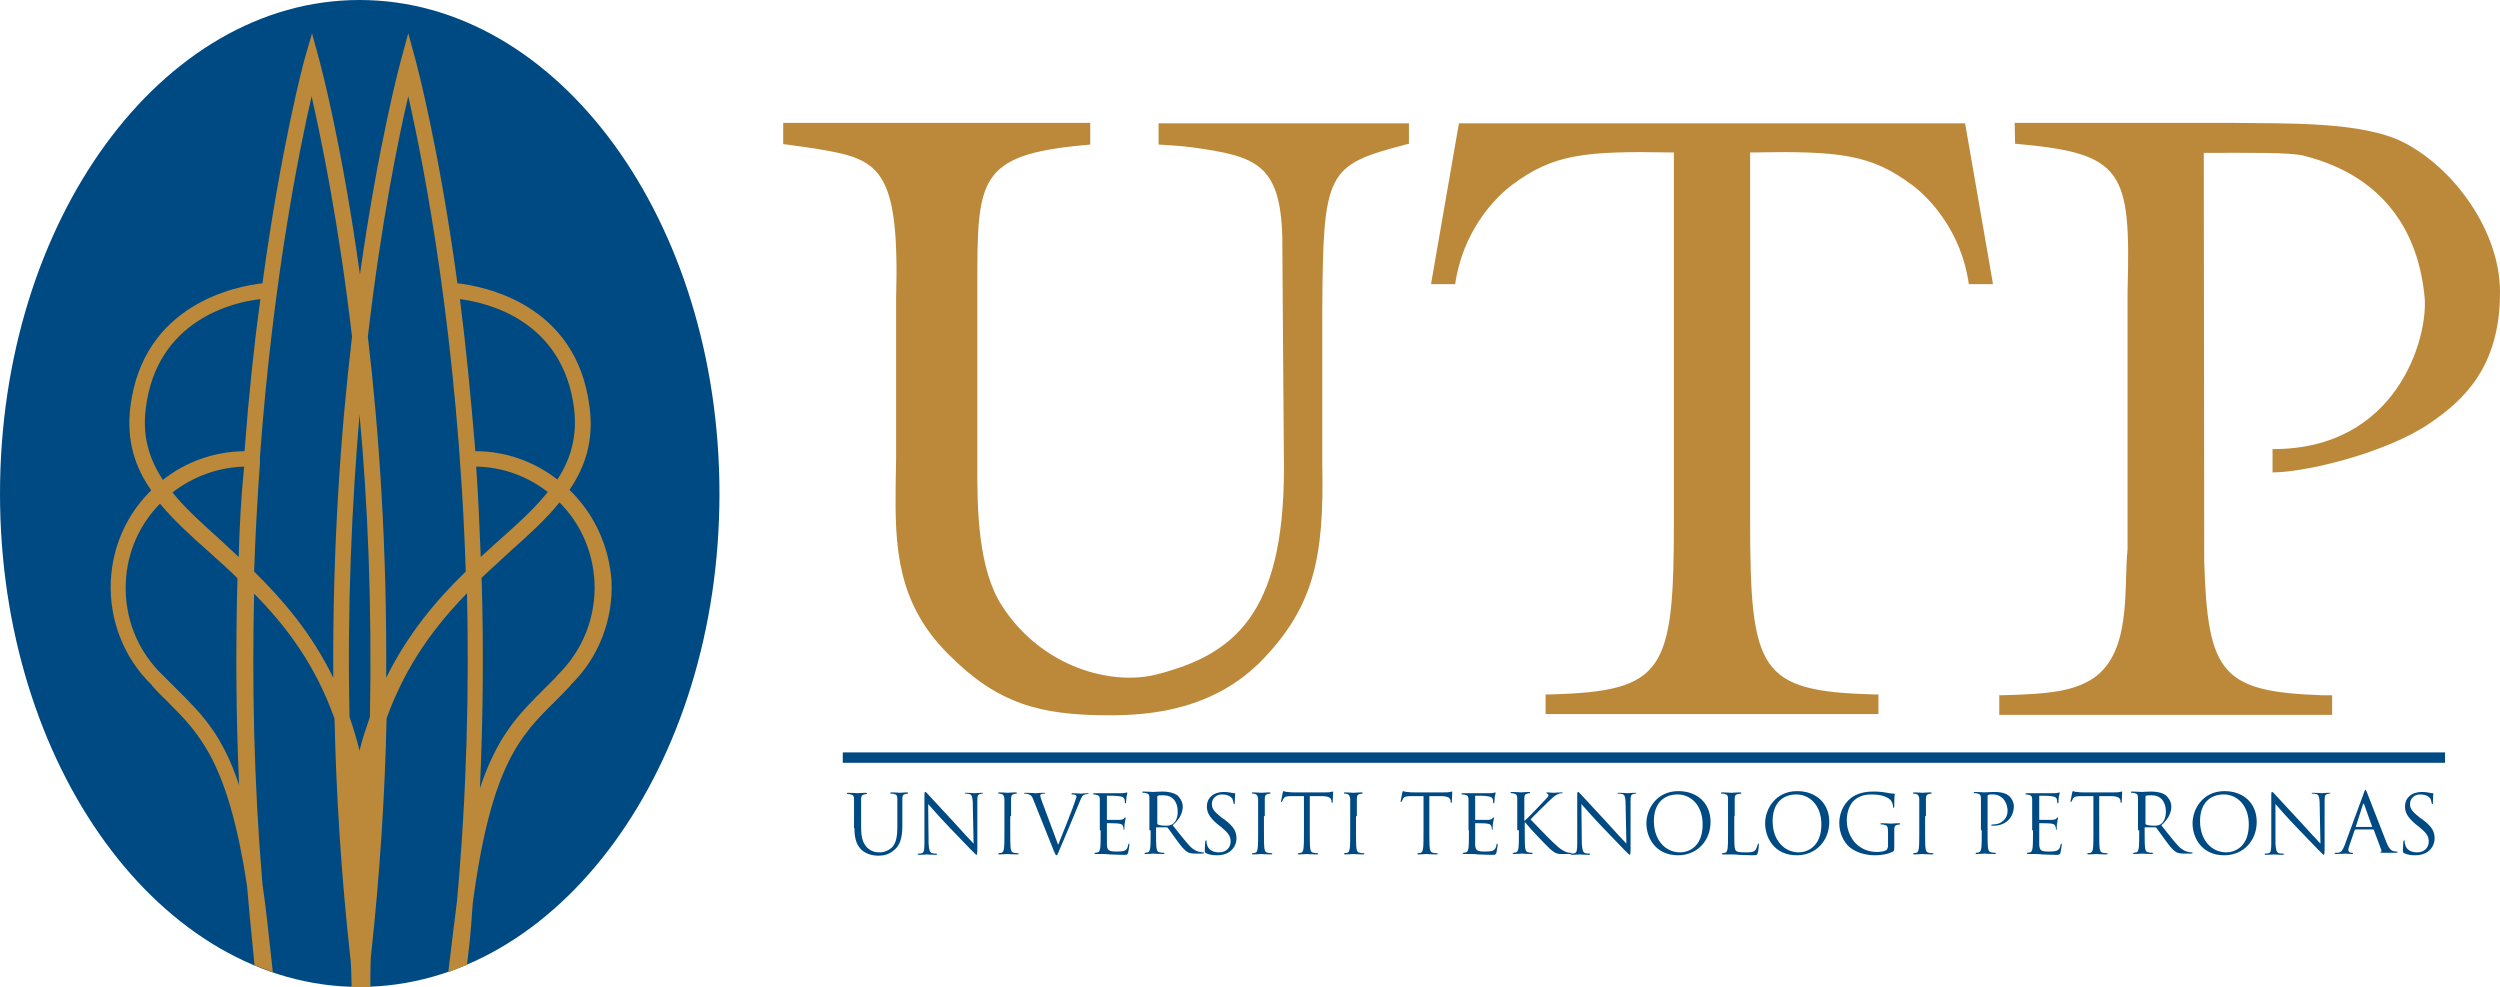 <svg xmlns="http://www.w3.org/2000/svg" xmlns:xlink="http://www.w3.org/1999/xlink" version="1.1" id="layer" x="0px" y="0px" style="enable-background:new 0 0 652 652;" xml:space="preserve" viewBox="26.4 207.6 600.1 237">
<style type="text/css">
	.st0{fill:#004A84;}
	.st1{fill-rule:evenodd;clip-rule:evenodd;fill:#BC893A;}
	.st2{fill:#BC893A;}
</style>
<path class="st0" d="M112.7,444.5c-47.6,0-86.3-53-86.3-118.4c0-65.4,38.7-118.5,86.3-118.5c47.7,0,86.4,53,86.4,118.5  C199.1,391.5,160.5,444.5,112.7,444.5"/>
<path class="st1" d="M163.1,325.2c3.8-5.6,5.9-11.9,4.8-20c-3.1-24.8-25.6-28.9-31.7-29.6c-4.5-33.1-9.9-53-10-53.4l-1.8-6.6  l-1.8,6.6c-0.1,0.4-5.3,19.5-9.8,51.3c-4.4-31.8-9.6-50.9-9.7-51.3l-1.8-6.6l-1.9,6.6c-0.1,0.4-5.5,20.4-10,53.4  c-6.2,0.7-28.6,4.9-31.7,29.6c-1,8.2,1.1,14.5,5,20.1c-5.7,5.6-9.3,13.2-9.7,21.8c-0.4,9.3,3.1,18.4,9.8,24.9c0,0.1,0.2,0.3,0.2,0.3  c1.2,1.4,2.5,2.6,3.7,3.8c7.7,7.7,14.5,14.6,19,44.1c0.4,4.5,0.8,9.2,1.8,19.1l4.4,1.7c-1.2-11.2-1.8-16.5-2.5-21.2  c-2.1-24.8-2.5-48.3-2-69.7c7.5,7.6,14.6,16.8,19.3,30c0.4,18.2,1.6,37.4,3.8,57.5c0.1,0.6,0.2,1.2,0.3,7l4.5,0  c0-5.8,0.1-6.4,0.1-7.1c2.2-20,3.4-39.3,3.8-57.5c4.8-13.2,11.9-22.4,19.3-30c0.5,22.7,0,47.5-2.4,73.9c-0.5,3.7-0.9,7.6-2.1,17.1  l4.5-1.8c1.1-8.7,1.1-11.7,1.4-14.9c4.4-33.1,11.5-40.2,19.6-48.2c1.2-1.2,2.4-2.4,3.7-3.8l0.2-0.2l0-0.1  c6.7-6.5,10.2-15.6,9.8-24.9C172.6,338.7,169.1,331,163.1,325.2 M69.2,373.4c-1.1-1.1-2.3-2.3-3.4-3.4l0,0c0-0.1-0.3-0.3-0.3-0.3  c-6.1-5.8-9.3-13.9-8.9-22.3c0.3-7.4,3.4-14,8.2-18.9c3.3,4,7.5,7.8,11.9,11.7c2.2,2,4.5,4,6.7,6.2c-0.4,15.6-0.4,32.2,0.4,49.7  C79.8,383.9,74.7,378.9,69.2,373.4 M83.7,341.3c-1.5-1.4-2.9-2.7-4.3-4c-4.4-4-8.5-7.6-11.6-11.5c4.8-3.7,10.7-6,17.2-6.2  C84.3,326.6,83.9,333.8,83.7,341.3 M85.1,315.9c-7.4,0.1-14.2,2.6-19.6,6.9c-3.2-4.9-5-10.3-4.1-17.2c2.6-21.2,21-25.5,27.5-26.2  C87.4,290.3,86.1,302.6,85.1,315.9 M88.8,317.2c3.1-42.1,9.3-73,12.4-86.5c2.3,10.2,6.5,30.3,9.7,57.7c-2.7,22.9-4.7,50.7-4.5,81.9  c-5.3-10.9-12.3-18.9-19-25.5c0.3-9,0.8-17.8,1.4-26.1L88.8,317.2z M115.2,379.7c-0.9,2.6-1.8,5.2-2.5,8.1c-0.7-2.9-1.5-5.5-2.4-8.1  c-0.6-26.8,0.6-51.3,2.4-72.6C114.7,328.4,115.7,352.9,115.2,379.7 M119.1,370.3c0.2-31.2-1.7-59-4.4-81.9  c3.2-27.4,7.3-47.5,9.7-57.7c3.7,16.3,12,58.2,13.8,114.1C131.4,351.4,124.5,359.4,119.1,370.3 M136.8,279.4  c6.4,0.8,24.7,5,27.4,26.2c0.8,6.8-0.8,12.2-4,17.1c-5.7-4.4-12.5-6.8-19.7-6.8C139.4,302.6,138.2,290.3,136.8,279.4 M157.9,325.7  c-3.1,3.9-7.2,7.6-11.7,11.6c-1.4,1.2-2.8,2.6-4.4,4c-0.3-7.5-0.6-14.7-1.1-21.7C147,319.7,153,321.9,157.9,325.7 M160.3,369.6  l-0.3,0.3l0,0.1c-1.2,1.2-2.3,2.3-3.4,3.4c-5.6,5.6-10.8,10.8-15,23.4c0.8-17.7,0.9-34.6,0.4-50.5c2.3-2.2,4.6-4.2,6.7-6.2  c4.5-4,8.7-7.8,12-11.9c5.1,5.1,8,11.8,8.4,19C169.5,355.7,166.3,363.7,160.3,369.6"/>
<path class="st0" d="M228.7,388.2h384.6v2.5H228.7V388.2z M231.5,406.4c0,2.9,0.7,4.2,1.7,5.2c1.4,1.3,3.4,1.4,4,1.4  c1.2,0,2.6-0.2,4-1.5c1.6-1.4,1.8-3.7,1.8-5.9v-2.1c0-3.1,0-3.6,0-4.2c0-0.7,0.2-1,0.7-1.1c0.2,0,0.4-0.1,0.5-0.1  c0.1,0,0.2,0,0.2-0.1c0-0.1-0.1-0.2-0.3-0.2c-0.6,0-1.5,0.1-1.6,0.1c-0.1,0-1.2-0.1-2.1-0.1c-0.2,0-0.3,0-0.3,0.2  c0,0.1,0.1,0.1,0.2,0.1c0.2,0,0.5,0,0.7,0.1c0.6,0.1,0.8,0.4,0.8,1.1c0,0.6,0,1.2,0,4.2v2.5c0,2-0.2,3.7-1.1,4.8  c-0.7,0.8-1.9,1.4-3.1,1.4c-1.1,0-2-0.2-3-1.1c-0.8-0.8-1.5-2-1.5-4.8v-2.7c0-3.1,0-3.6,0-4.2c0-0.7,0.2-1,0.7-1.1  c0.2,0,0.4-0.1,0.5-0.1c0.1,0,0.2,0,0.2-0.1c0-0.1-0.1-0.2-0.3-0.2c-0.6,0-1.8,0.1-1.9,0.1c-0.2,0-1.4-0.1-2.3-0.1  c-0.2,0-0.3,0-0.3,0.2c0,0.1,0.1,0.1,0.2,0.1c0.2,0,0.5,0,0.7,0.1c0.6,0.1,0.8,0.4,0.8,1.1c0,0.6,0,1.2,0,4.2V406.4z M249.2,400.6  c0.6,0.7,2.8,3.2,5.1,5.6c2.1,2.2,4.9,5.1,5.1,5.3c1,1,1.3,1.3,1.4,1.3c0.1,0,0.2-0.1,0.2-1.4l0-11.5c0-1.2,0.1-1.6,0.7-1.7  c0.2-0.1,0.4-0.1,0.5-0.1c0.1,0,0.2-0.1,0.2-0.1c0-0.1-0.1-0.1-0.3-0.1c-0.8,0-1.5,0.1-1.7,0.1c-0.2,0-1.2-0.1-2-0.1  c-0.2,0-0.4,0-0.4,0.1c0,0.1,0,0.1,0.1,0.1c0.2,0,0.6,0,1,0.1c0.6,0.2,0.7,0.6,0.8,1.9l0.2,10c-0.6-0.6-2.8-3-4.7-5.1  c-3-3.2-5.9-6.4-6.2-6.7c-0.2-0.2-0.5-0.6-0.7-0.6c-0.2,0-0.2,0.2-0.2,1l0,11.2c0,1.8-0.1,2.3-0.6,2.5c-0.3,0.1-0.6,0.1-0.8,0.1  c-0.1,0-0.2,0-0.2,0.1c0,0.1,0.1,0.2,0.3,0.2c0.9,0,1.7-0.1,1.9-0.1c0.2,0,1,0.1,2.1,0.1c0.2,0,0.3,0,0.3-0.2c0-0.1-0.1-0.1-0.2-0.1  c-0.2,0-0.6,0-1-0.1c-0.5-0.2-0.7-0.7-0.8-2.3L249.2,400.6z M269.1,403.5c0-3.1,0-3.6,0-4.2c0-0.7,0.2-1,0.7-1.1  c0.2,0,0.3-0.1,0.5-0.1c0.1,0,0.2,0,0.2-0.1c0-0.1-0.1-0.2-0.3-0.2c-0.6,0-1.8,0.1-1.9,0.1c-0.1,0-1.3-0.1-2-0.1  c-0.2,0-0.3,0-0.3,0.2c0,0.1,0.1,0.1,0.2,0.1c0.1,0,0.4,0,0.6,0.1c0.4,0.1,0.6,0.4,0.7,1.1c0,0.6,0,1.2,0,4.2v3.5  c0,1.9,0,3.4-0.1,4.2c-0.1,0.6-0.2,1-0.6,1.1c-0.2,0-0.4,0.1-0.6,0.1c-0.1,0-0.2,0.1-0.2,0.1c0,0.1,0.1,0.2,0.3,0.2  c0.6,0,1.8-0.1,1.9-0.1c0.1,0,1.3,0.1,2.4,0.1c0.2,0,0.3-0.1,0.3-0.2c0-0.1,0-0.1-0.2-0.1c-0.2,0-0.6,0-0.9-0.1  c-0.6-0.1-0.7-0.5-0.8-1.1c-0.1-0.8-0.1-2.4-0.1-4.2V403.5z M276.6,400.2c-0.3-0.8-0.5-1.4-0.5-1.6c0-0.1,0-0.3,0.3-0.4  c0.2-0.1,0.5-0.1,0.7-0.1c0.1,0,0.2,0,0.2-0.1s-0.2-0.1-0.5-0.1c-0.7,0-1.6,0.1-1.8,0.1c-0.2,0-1.3-0.1-2.3-0.1  c-0.3,0-0.5,0-0.5,0.1c0,0.1,0,0.1,0.2,0.1c0.1,0,0.4,0,0.7,0.1c0.7,0.2,1,0.4,1.4,1.5l4.8,12c0.4,0.9,0.5,1.2,0.7,1.2  c0.2,0,0.3-0.3,0.8-1.5c0.4-1,1.3-3.1,2.5-5.9c1-2.4,2-4.8,2.2-5.3c0.5-1.3,0.8-1.7,1.1-1.8c0.4-0.2,0.8-0.2,0.9-0.2  c0.2,0,0.2,0,0.2-0.1s-0.1-0.1-0.3-0.1c-0.6,0-1.4,0.1-1.5,0.1c-0.2,0-1.1-0.1-1.9-0.1c-0.3,0-0.4,0-0.4,0.2c0,0.1,0.1,0.1,0.2,0.1  c0.2,0,0.5,0,0.7,0.1c0.2,0.1,0.3,0.3,0.3,0.4c0,0.2-0.1,0.5-0.2,0.7c-0.4,1.4-3.1,8.2-4.2,10.9L276.6,400.2z M290.6,406.9  c0,1.9,0,3.4-0.1,4.2c-0.1,0.6-0.2,1-0.6,1.1c-0.2,0-0.4,0.1-0.6,0.1c-0.1,0-0.2,0.1-0.2,0.1c0,0.1,0.1,0.2,0.3,0.2  c0.3,0,0.7,0,1.1,0c0.4,0,0.7,0,0.8,0c0.3,0,0.8,0,1.5,0.1c0.8,0,1.8,0.1,3.3,0.1c0.8,0,0.9,0,1.1-0.5c0.1-0.4,0.3-1.7,0.3-1.9  c0-0.1,0-0.3-0.1-0.3c-0.1,0-0.1,0.1-0.2,0.3c-0.1,0.8-0.4,1.2-0.9,1.4c-0.5,0.2-1.4,0.2-1.9,0.2c-1.9,0-2.2-0.3-2.3-1.6  c0-0.4,0-2.7,0-3.4v-1.7c0-0.1,0-0.1,0.1-0.1c0.3,0,2.3,0,2.8,0.1c0.8,0.1,0.9,0.4,1,0.7c0.1,0.3,0.1,0.4,0.1,0.6  c0,0.1,0,0.2,0.1,0.2c0.1,0,0.1-0.2,0.1-0.4c0-0.1,0-0.9,0.1-1.3c0.1-0.6,0.2-1,0.2-1.1c0-0.1,0-0.2-0.1-0.2c-0.1,0-0.2,0.1-0.3,0.3  c-0.2,0.2-0.4,0.2-0.9,0.3c-0.4,0-2.9,0-3.1,0c-0.1,0-0.1-0.1-0.1-0.2v-5.4c0-0.1,0-0.2,0.1-0.2c0.2,0,2.4,0,2.7,0.1  c1.1,0.1,1.3,0.4,1.4,0.7c0.1,0.2,0.1,0.6,0.1,0.7c0,0.2,0,0.3,0.2,0.3c0.1,0,0.1-0.1,0.1-0.2c0-0.2,0.1-1.1,0.1-1.3  c0.1-0.5,0.2-0.8,0.2-0.9c0-0.1,0-0.2-0.1-0.2c-0.1,0-0.2,0.1-0.3,0.1c-0.2,0-0.5,0.1-0.8,0.1c-0.4,0-4.4,0-4.5,0l-0.8,0  c-0.4,0-1,0-1.4,0c-0.2,0-0.3,0-0.3,0.2c0,0.1,0.1,0.1,0.1,0.1c0.2,0,0.5,0,0.7,0.1c0.6,0.1,0.8,0.4,0.8,1.1c0,0.6,0,1.2,0,4.2  V406.9z M302.6,406.9c0,1.9,0,3.4-0.1,4.2c-0.1,0.6-0.2,1-0.6,1.1c-0.2,0-0.4,0.1-0.6,0.1c-0.1,0-0.2,0.1-0.2,0.1  c0,0.1,0.1,0.2,0.3,0.2c0.6,0,1.8-0.1,1.8-0.1c0.1,0,1.3,0.1,2.4,0.1c0.2,0,0.3-0.1,0.3-0.2c0-0.1,0-0.1-0.2-0.1  c-0.2,0-0.6,0-0.9-0.1c-0.6-0.1-0.7-0.5-0.8-1.1c-0.1-0.8-0.1-2.4-0.1-4.2v-0.5c0-0.1,0-0.2,0.1-0.2l2.4,0c0.1,0,0.2,0,0.3,0.1  c0.4,0.5,1.3,1.8,2.1,2.9c1.1,1.5,1.8,2.4,2.6,2.9c0.5,0.3,1,0.4,2.1,0.4h1.4c0.4,0,0.5,0,0.5-0.2c0-0.1-0.1-0.1-0.2-0.1  c-0.1,0-0.4,0-0.8-0.1c-0.5-0.1-1.3-0.3-2.4-1.4c-1.1-1.2-2.5-3-4.1-5c1.8-1.6,2.4-3.1,2.4-4.5c0-1.4-0.9-2.3-1.3-2.7  c-1-0.7-2.4-0.9-3.6-0.9c-0.6,0-2.1,0.1-2.3,0.1c-0.1,0-1.3-0.1-2.2-0.1c-0.2,0-0.3,0-0.3,0.2c0,0.1,0.1,0.1,0.2,0.1  c0.2,0,0.5,0,0.7,0.1c0.6,0.1,0.8,0.4,0.8,1.1c0,0.6,0,1.2,0,4.2V406.9z M304.2,398.8c0-0.1,0.1-0.2,0.2-0.2  c0.2-0.1,0.7-0.1,1.3-0.1c2.1,0,3.4,1.5,3.4,3.9c0,1.5-0.5,2.5-1.2,3c-0.5,0.3-1,0.4-1.5,0.4c-0.9,0-1.8-0.1-2.1-0.3  c-0.1-0.1-0.1-0.1-0.1-0.2V398.8z M315.9,412.4c0.8,0.4,1.7,0.5,2.6,0.5c1.1,0,2.1-0.2,3-0.8c1.4-1,1.7-2.4,1.7-3.2  c0-1.6-0.5-2.8-2.9-4.6l-0.6-0.4c-1.9-1.5-2.4-2.2-2.4-3.3c0-1.4,1.1-2.3,2.4-2.3c1.8,0,2.3,0.8,2.5,1c0.1,0.2,0.2,0.7,0.3,1  c0,0.2,0,0.3,0.2,0.3c0.1,0,0.1-0.1,0.1-0.4c0-1.3,0.1-2,0.1-2.1c0-0.1,0-0.1-0.2-0.1c-0.2,0-0.3,0-0.7-0.1  c-0.5-0.1-1.1-0.2-1.8-0.2c-2.5,0-4.1,1.4-4.1,3.5c0,1.3,0.5,2.5,2.5,4.2l0.9,0.7c1.7,1.4,2.3,2.2,2.3,3.5c0,1.3-0.9,2.6-2.8,2.6  c-1.3,0-2.6-0.5-2.9-2c-0.1-0.3-0.1-0.5-0.1-0.7c0-0.2,0-0.2-0.1-0.2c-0.1,0-0.1,0.1-0.2,0.3c0,0.3-0.1,1.1-0.1,2.1  C315.6,412.2,315.6,412.2,315.9,412.4 M330,403.5c0-3.1,0-3.6,0-4.2c0-0.7,0.2-1,0.7-1.1c0.2,0,0.3-0.1,0.5-0.1c0.1,0,0.2,0,0.2-0.1  c0-0.1-0.1-0.2-0.3-0.2c-0.6,0-1.8,0.1-1.9,0.1c-0.1,0-1.3-0.1-2-0.1c-0.2,0-0.3,0-0.3,0.2c0,0.1,0.1,0.1,0.2,0.1  c0.1,0,0.4,0,0.6,0.1c0.4,0.1,0.6,0.4,0.7,1.1c0,0.6,0,1.2,0,4.2v3.5c0,1.9,0,3.4-0.1,4.2c-0.1,0.6-0.2,1-0.6,1.1  c-0.2,0-0.4,0.1-0.6,0.1c-0.1,0-0.2,0.1-0.2,0.1c0,0.1,0.1,0.2,0.3,0.2c0.6,0,1.8-0.1,1.9-0.1c0.1,0,1.3,0.1,2.4,0.1  c0.2,0,0.3-0.1,0.3-0.2c0-0.1,0-0.1-0.2-0.1c-0.2,0-0.6,0-0.9-0.1c-0.6-0.1-0.7-0.5-0.8-1.1c-0.1-0.8-0.1-2.4-0.1-4.2V403.5z   M341.1,398.7l2.5,0c1.9,0,2.3,0.5,2.4,1.1l0,0.2c0,0.3,0.1,0.3,0.2,0.3c0.1,0,0.1-0.1,0.1-0.3c0-0.2,0.1-1.6,0.1-2.2  c0-0.1,0-0.2-0.1-0.2c-0.1,0-0.3,0.1-0.5,0.1c-0.3,0.1-0.8,0.1-1.4,0.1H337c-0.2,0-1,0-1.6-0.1c-0.5,0-0.7-0.2-0.9-0.2  c-0.1,0-0.2,0.3-0.2,0.4c0,0.2-0.4,1.8-0.4,2c0,0.1,0,0.2,0.1,0.2c0.1,0,0.1,0,0.2-0.2c0.1-0.1,0.1-0.3,0.3-0.6  c0.3-0.5,0.8-0.6,2-0.6l2.9,0v8.3c0,1.9,0,3.4-0.1,4.2c-0.1,0.6-0.2,1-0.6,1.1c-0.2,0-0.4,0.1-0.6,0.1c-0.1,0-0.2,0.1-0.2,0.1  c0,0.1,0.1,0.2,0.3,0.2c0.6,0,1.8-0.1,1.9-0.1c0.1,0,1.3,0.1,2.4,0.1c0.2,0,0.3-0.1,0.3-0.2c0-0.1,0-0.1-0.2-0.1  c-0.2,0-0.6,0-0.9-0.1c-0.6-0.1-0.7-0.5-0.8-1.1c-0.1-0.8-0.1-2.4-0.1-4.2V398.7z M352.1,403.5c0-3.1,0-3.6,0-4.2  c0-0.7,0.2-1,0.7-1.1c0.2,0,0.3-0.1,0.5-0.1c0.1,0,0.2,0,0.2-0.1c0-0.1-0.1-0.2-0.3-0.2c-0.6,0-1.8,0.1-1.9,0.1  c-0.1,0-1.3-0.1-2-0.1c-0.2,0-0.3,0-0.3,0.2c0,0.1,0.1,0.1,0.2,0.1c0.1,0,0.4,0,0.6,0.1c0.4,0.1,0.6,0.4,0.7,1.1c0,0.6,0,1.2,0,4.2  v3.5c0,1.9,0,3.4-0.1,4.2c-0.1,0.6-0.2,1-0.6,1.1c-0.2,0-0.4,0.1-0.6,0.1c-0.1,0-0.2,0.1-0.2,0.1c0,0.1,0.1,0.2,0.3,0.2  c0.6,0,1.8-0.1,1.9-0.1c0.1,0,1.3,0.1,2.4,0.1c0.2,0,0.3-0.1,0.3-0.2c0-0.1,0-0.1-0.2-0.1c-0.2,0-0.6,0-0.9-0.1  c-0.6-0.1-0.7-0.5-0.8-1.1c-0.1-0.8-0.1-2.4-0.1-4.2V403.5z M369.7,398.7l2.5,0c1.9,0,2.3,0.5,2.4,1.1l0,0.2c0,0.3,0.1,0.3,0.2,0.3  c0.1,0,0.1-0.1,0.1-0.3c0-0.2,0.1-1.6,0.1-2.2c0-0.1,0-0.2-0.1-0.2c-0.1,0-0.3,0.1-0.5,0.1c-0.3,0.1-0.8,0.1-1.4,0.1h-7.3  c-0.2,0-1,0-1.6-0.1c-0.5,0-0.7-0.2-0.9-0.2c-0.1,0-0.2,0.3-0.2,0.4c0,0.2-0.4,1.8-0.4,2c0,0.1,0,0.2,0.1,0.2c0.1,0,0.1,0,0.2-0.2  c0.1-0.1,0.1-0.3,0.3-0.6c0.3-0.5,0.8-0.6,2-0.6l2.9,0v8.3c0,1.9,0,3.4-0.1,4.2c-0.1,0.6-0.2,1-0.6,1.1c-0.2,0-0.4,0.1-0.6,0.1  c-0.1,0-0.2,0.1-0.2,0.1c0,0.1,0.1,0.2,0.3,0.2c0.6,0,1.8-0.1,1.9-0.1s1.3,0.1,2.4,0.1c0.2,0,0.3-0.1,0.3-0.2c0-0.1,0-0.1-0.2-0.1  c-0.2,0-0.6,0-0.9-0.1c-0.6-0.1-0.7-0.5-0.8-1.1c-0.1-0.8-0.1-2.4-0.1-4.2V398.7z M379,406.9c0,1.9,0,3.4-0.1,4.2  c-0.1,0.6-0.2,1-0.6,1.1c-0.2,0-0.4,0.1-0.6,0.1c-0.1,0-0.2,0.1-0.2,0.1c0,0.1,0.1,0.2,0.3,0.2c0.3,0,0.7,0,1.1,0c0.4,0,0.7,0,0.8,0  c0.3,0,0.8,0,1.5,0.1c0.8,0,1.8,0.1,3.3,0.1c0.8,0,0.9,0,1.1-0.5c0.1-0.4,0.3-1.7,0.3-1.9c0-0.1,0-0.3-0.1-0.3  c-0.1,0-0.1,0.1-0.2,0.3c-0.1,0.8-0.4,1.2-0.9,1.4c-0.5,0.2-1.4,0.2-1.9,0.2c-1.9,0-2.2-0.3-2.3-1.6c0-0.4,0-2.7,0-3.4v-1.7  c0-0.1,0-0.1,0.1-0.1c0.3,0,2.3,0,2.8,0.1c0.8,0.1,0.9,0.4,1,0.7c0.1,0.3,0.1,0.4,0.1,0.6c0,0.1,0,0.2,0.1,0.2  c0.1,0,0.1-0.2,0.1-0.4c0-0.1,0-0.9,0.1-1.3c0.1-0.6,0.2-1,0.2-1.1c0-0.1,0-0.2-0.1-0.2c-0.1,0-0.2,0.1-0.3,0.3  c-0.2,0.2-0.4,0.2-0.9,0.3c-0.4,0-2.9,0-3.1,0c-0.1,0-0.1-0.1-0.1-0.2v-5.4c0-0.1,0-0.2,0.1-0.2c0.2,0,2.4,0,2.7,0.1  c1.1,0.1,1.3,0.4,1.4,0.7c0.1,0.2,0.1,0.6,0.1,0.7c0,0.2,0,0.3,0.2,0.3c0.1,0,0.1-0.1,0.1-0.2c0-0.2,0.1-1.1,0.1-1.3  c0.1-0.5,0.2-0.8,0.2-0.9c0-0.1,0-0.2-0.1-0.2c-0.1,0-0.2,0.1-0.3,0.1c-0.2,0-0.5,0.1-0.8,0.1c-0.4,0-4.4,0-4.5,0l-0.8,0  c-0.4,0-1,0-1.4,0c-0.2,0-0.3,0-0.3,0.2c0,0.1,0.1,0.1,0.2,0.1c0.2,0,0.5,0,0.7,0.1c0.6,0.1,0.8,0.4,0.8,1.1c0,0.6,0,1.2,0,4.2  V406.9z M391,406.9c0,1.9,0,3.4-0.1,4.2c-0.1,0.6-0.2,1-0.6,1.1c-0.2,0-0.4,0.1-0.6,0.1c-0.1,0-0.2,0.1-0.2,0.1  c0,0.1,0.1,0.2,0.3,0.2c0.6,0,1.7-0.1,1.9-0.1s1.3,0.1,2.3,0.1c0.2,0,0.3-0.1,0.3-0.2c0-0.1,0-0.1-0.2-0.1c-0.2,0-0.5,0-0.8-0.1  c-0.6-0.1-0.7-0.5-0.8-1.1c-0.1-0.8-0.1-2.4-0.1-4.2V405h0.1c0.9,1.2,5.1,5.6,6,6.4c0.8,0.7,1.3,1.1,2.4,1.2c0.4,0,0.8,0,1.3,0h1  c0.3,0,0.4-0.1,0.4-0.2c0-0.1-0.1-0.1-0.3-0.1c-0.1,0-0.7,0-1.2-0.3c-0.9-0.4-1.3-0.7-2.9-2.2c-0.8-0.7-4.9-5-5.4-5.5  c0.4-0.5,3.8-3.8,4.3-4.3c0.9-0.8,1.3-1.3,2.1-1.7c0.4-0.2,0.8-0.3,1.1-0.3c0.2,0,0.2,0,0.2-0.1s-0.1-0.1-0.3-0.1  c-0.5,0-1.8,0.1-1.9,0.1c-0.5,0-1.1-0.1-1.5-0.1c-0.1,0-0.2,0-0.2,0.1c0,0.1,0.1,0.1,0.2,0.2c0.2,0.1,0.3,0.2,0.3,0.4  c0,0.3-0.5,0.8-1.1,1.4c-0.7,0.8-4.2,4.4-4.6,4.7h-0.1v-1.2c0-3.1,0-3.6,0-4.2c0-0.7,0.2-1,0.7-1.1c0.2,0,0.3-0.1,0.5-0.1  c0.1,0,0.2,0,0.2-0.1c0-0.1-0.1-0.2-0.3-0.2c-0.6,0-1.7,0.1-1.9,0.1c-0.1,0-1.3-0.1-2.2-0.1c-0.2,0-0.3,0-0.3,0.2  c0,0.1,0.1,0.1,0.1,0.1c0.2,0,0.5,0,0.7,0.1c0.6,0.1,0.8,0.4,0.8,1.1c0,0.6,0,1.2,0,4.2V406.9z M406,400.6c0.6,0.7,2.8,3.2,5.1,5.6  c2.1,2.2,4.9,5.1,5.1,5.3c1,1,1.3,1.3,1.4,1.3c0.1,0,0.2-0.1,0.2-1.4l0-11.5c0-1.2,0.1-1.6,0.7-1.7c0.2-0.1,0.4-0.1,0.5-0.1  c0.1,0,0.2-0.1,0.2-0.1c0-0.1-0.1-0.1-0.4-0.1c-0.8,0-1.4,0.1-1.7,0.1c-0.2,0-1.2-0.1-2-0.1c-0.2,0-0.4,0-0.4,0.1  c0,0.1,0,0.1,0.1,0.1c0.2,0,0.6,0,1,0.1c0.6,0.2,0.7,0.6,0.8,1.9l0.2,10c-0.6-0.6-2.8-3-4.7-5.1c-3-3.2-5.9-6.4-6.2-6.7  c-0.2-0.2-0.5-0.6-0.7-0.6c-0.2,0-0.2,0.2-0.2,1l0,11.2c0,1.8-0.1,2.3-0.6,2.5c-0.3,0.1-0.6,0.1-0.8,0.1c-0.1,0-0.2,0-0.2,0.1  c0,0.1,0.1,0.2,0.3,0.2c0.9,0,1.7-0.1,1.9-0.1c0.2,0,1,0.1,2.1,0.1c0.2,0,0.4,0,0.4-0.2c0-0.1-0.1-0.1-0.2-0.1c-0.2,0-0.6,0-1-0.1  c-0.5-0.2-0.7-0.7-0.8-2.3L406,400.6z M429.3,397.5c-5.4,0-7.7,4.5-7.7,7.7c0,3.5,2.2,7.7,7.6,7.7c4.7,0,7.8-3.6,7.8-8  C437,400.3,433.7,397.5,429.3,397.5 M429.7,412.2c-3.5,0-6.3-2.9-6.3-7.5c0-4.3,2.4-6.4,5.7-6.4c3.1,0,6,2.5,6,7.2  C435.1,411.1,431.5,412.2,429.7,412.2 M442.8,403.5c0-3.1,0-3.6,0-4.2c0-0.7,0.2-1,0.8-1.1c0.2,0,0.5-0.1,0.6-0.1  c0.1,0,0.2,0,0.2-0.1c0-0.1-0.1-0.2-0.3-0.2c-0.6,0-2,0.1-2.1,0.1c-0.1,0-1.3-0.1-2.2-0.1c-0.2,0-0.3,0-0.3,0.2  c0,0.1,0.1,0.1,0.2,0.1c0.2,0,0.5,0,0.7,0.1c0.6,0.1,0.8,0.4,0.8,1.1c0,0.6,0,1.2,0,4.2v3.5c0,1.9,0,3.4-0.1,4.2  c-0.1,0.6-0.2,1-0.6,1.1c-0.2,0-0.4,0.1-0.6,0.1c-0.1,0-0.2,0.1-0.2,0.1c0,0.1,0.1,0.2,0.3,0.2c0.3,0,0.7,0,1.1,0c0.4,0,0.7,0,0.8,0  c0.6,0,1.2,0,2,0.1c0.8,0,1.8,0.1,3.2,0.1c1,0,1.1-0.1,1.2-0.5c0.2-0.6,0.3-1.7,0.3-2c0-0.2,0-0.3-0.1-0.3c-0.1,0-0.2,0.1-0.2,0.3  c-0.1,0.4-0.3,0.9-0.5,1.2c-0.5,0.6-1.3,0.6-2.4,0.6c-1.5,0-2-0.1-2.3-0.4c-0.4-0.4-0.4-1.6-0.4-4.5V403.5z M457.8,397.5  c-5.4,0-7.7,4.5-7.7,7.7c0,3.5,2.2,7.7,7.6,7.7c4.7,0,7.8-3.6,7.8-8C465.5,400.3,462.2,397.5,457.8,397.5 M458.2,412.2  c-3.5,0-6.3-2.9-6.3-7.5c0-4.3,2.4-6.4,5.7-6.4c3.1,0,6,2.5,6,7.2C463.6,411.1,459.9,412.2,458.2,412.2 M479.5,411  c0,0.3-0.1,0.5-0.4,0.7c-0.5,0.3-1.5,0.4-2.2,0.4c-1.8,0-3.6-0.6-5.1-2.1c-0.7-0.7-2.1-2.7-2.1-5.4c0-2.3,0.8-4.1,1.9-5  c1.5-1.2,3-1.3,4.2-1.3c2.5,0,4.1,0.8,4.6,1.6c0.3,0.5,0.4,1,0.4,1.3c0,0.2,0,0.3,0.1,0.3c0.1,0,0.2-0.1,0.2-0.4  c0-2,0.1-2.5,0.1-2.8c0-0.1,0-0.2-0.2-0.2c-0.5,0-1.2-0.1-1.6-0.2c-0.4-0.1-1.8-0.3-3-0.3c-1.5,0-3.4,0.1-5.2,1.2  c-1.7,1.1-3.3,3.3-3.3,6.4c0,2.4,1.1,4.5,2.3,5.6c2.2,1.9,5,2.1,6.4,2.1c1.1,0,2.9-0.2,4.2-0.9c0.2-0.1,0.3-0.2,0.3-1.1v-2.2  c0-0.8,0-1.4,0-2c0-0.7,0.2-1,0.7-1.1c0.2,0,0.4-0.1,0.5-0.1c0.1,0,0.2,0,0.2-0.1c0-0.1-0.1-0.2-0.3-0.2c-0.6,0-1.8,0.1-1.9,0.1  c-0.1,0-1.3-0.1-2.2-0.1c-0.2,0-0.3,0-0.3,0.2c0,0.1,0.1,0.1,0.2,0.1c0.2,0,0.5,0,0.7,0.1c0.8,0.2,0.9,0.4,0.9,2V411z M488.7,403.5  c0-3.1,0-3.6,0-4.2c0-0.7,0.2-1,0.7-1.1c0.2,0,0.3-0.1,0.5-0.1c0.1,0,0.2,0,0.2-0.1c0-0.1-0.1-0.2-0.3-0.2c-0.6,0-1.8,0.1-1.9,0.1  s-1.3-0.1-2-0.1c-0.2,0-0.3,0-0.3,0.2c0,0.1,0.1,0.1,0.2,0.1c0.1,0,0.4,0,0.6,0.1c0.4,0.1,0.6,0.4,0.7,1.1c0,0.6,0,1.2,0,4.2v3.5  c0,1.9,0,3.4-0.1,4.2c-0.1,0.6-0.2,1-0.6,1.1c-0.2,0-0.4,0.1-0.6,0.1c-0.1,0-0.2,0.1-0.2,0.1c0,0.1,0.1,0.2,0.3,0.2  c0.6,0,1.8-0.1,1.9-0.1s1.3,0.1,2.4,0.1c0.2,0,0.3-0.1,0.3-0.2c0-0.1,0-0.1-0.2-0.1c-0.2,0-0.6,0-0.9-0.1c-0.6-0.1-0.7-0.5-0.8-1.1  c-0.1-0.8-0.1-2.4-0.1-4.2V403.5z M502.1,406.9c0,1.9,0,3.4-0.1,4.2c-0.1,0.6-0.2,1-0.6,1.1c-0.2,0-0.4,0.1-0.6,0.1  c-0.1,0-0.2,0.1-0.2,0.1c0,0.1,0.1,0.2,0.3,0.2c0.6,0,1.8-0.1,1.9-0.1c0.1,0,1.3,0.1,2.4,0.1c0.2,0,0.3-0.1,0.3-0.2  c0-0.1,0-0.1-0.2-0.1c-0.2,0-0.6,0-0.9-0.1c-0.6-0.1-0.7-0.5-0.8-1.1c-0.1-0.8-0.1-2.4-0.1-4.2v-8.1c0-0.2,0-0.3,0.2-0.4  c0.2-0.1,0.5-0.1,0.8-0.1c0.4,0,1.6-0.1,2.7,1c1,1.1,1.1,2.4,1.1,3c0,1.8-1.5,3.2-3.4,3.2c-0.4,0-0.5,0-0.5,0.2  c0,0.1,0.1,0.1,0.2,0.1c0.1,0,0.3,0,0.4,0c2.8,0,4.8-1.9,4.8-4.7c0-1-0.6-1.9-1-2.3c-0.3-0.3-1.2-1.1-3.6-1.1c-0.9,0-2,0.1-2.5,0.1  c-0.2,0-1.3-0.1-2.2-0.1c-0.2,0-0.3,0-0.3,0.2c0,0.1,0.1,0.1,0.2,0.1c0.2,0,0.5,0,0.7,0.1c0.6,0.1,0.8,0.4,0.8,1.1  c0,0.6,0,1.2,0,4.2V406.9z M514.4,406.9c0,1.9,0,3.4-0.1,4.2c-0.1,0.6-0.2,1-0.6,1.1c-0.2,0-0.4,0.1-0.6,0.1c-0.1,0-0.2,0.1-0.2,0.1  c0,0.1,0.1,0.2,0.3,0.2c0.3,0,0.7,0,1.1,0c0.4,0,0.7,0,0.8,0c0.3,0,0.8,0,1.5,0.1c0.8,0,1.8,0.1,3.3,0.1c0.8,0,0.9,0,1.1-0.5  c0.1-0.4,0.3-1.7,0.3-1.9c0-0.1,0-0.3-0.1-0.3c-0.1,0-0.1,0.1-0.2,0.3c-0.1,0.8-0.4,1.2-0.9,1.4c-0.5,0.2-1.4,0.2-1.9,0.2  c-1.9,0-2.2-0.3-2.3-1.6c0-0.4,0-2.7,0-3.4v-1.7c0-0.1,0-0.1,0.1-0.1c0.3,0,2.3,0,2.8,0.1c0.8,0.1,0.9,0.4,1,0.7  c0.1,0.3,0.1,0.4,0.1,0.6c0,0.1,0,0.2,0.1,0.2c0.1,0,0.1-0.2,0.1-0.4c0-0.1,0-0.9,0.1-1.3c0.1-0.6,0.2-1,0.2-1.1  c0-0.1,0-0.2-0.1-0.2c-0.1,0-0.2,0.1-0.3,0.3c-0.2,0.2-0.4,0.2-0.9,0.3c-0.4,0-2.9,0-3.1,0c-0.1,0-0.1-0.1-0.1-0.2v-5.4  c0-0.1,0-0.2,0.1-0.2c0.2,0,2.4,0,2.7,0.1c1.1,0.1,1.3,0.4,1.4,0.7c0.1,0.2,0.1,0.6,0.1,0.7c0,0.2,0,0.3,0.2,0.3  c0.1,0,0.1-0.1,0.1-0.2c0-0.2,0.1-1.1,0.1-1.3c0.1-0.5,0.2-0.8,0.2-0.9c0-0.1,0-0.2-0.1-0.2c-0.1,0-0.2,0.1-0.3,0.1  c-0.2,0-0.5,0.1-0.8,0.1c-0.4,0-4.4,0-4.5,0l-0.8,0c-0.4,0-1,0-1.4,0c-0.2,0-0.3,0-0.3,0.2c0,0.1,0.1,0.1,0.1,0.1  c0.2,0,0.5,0,0.7,0.1c0.6,0.1,0.8,0.4,0.8,1.1c0,0.6,0,1.2,0,4.2V406.9z M530.5,398.7l2.5,0c1.9,0,2.3,0.5,2.4,1.1l0,0.2  c0,0.3,0.1,0.3,0.2,0.3c0.1,0,0.1-0.1,0.1-0.3c0-0.2,0.1-1.6,0.1-2.2c0-0.1,0-0.2-0.1-0.2c-0.1,0-0.3,0.1-0.5,0.1  c-0.3,0.1-0.8,0.1-1.4,0.1h-7.3c-0.2,0-1,0-1.6-0.1c-0.5,0-0.7-0.2-0.9-0.2c-0.1,0-0.2,0.3-0.2,0.4c0,0.2-0.4,1.8-0.4,2  c0,0.1,0,0.2,0.1,0.2c0.1,0,0.1,0,0.2-0.2c0.1-0.1,0.1-0.3,0.3-0.6c0.3-0.5,0.8-0.6,2-0.6l2.9,0v8.3c0,1.9,0,3.4-0.1,4.2  c-0.1,0.6-0.2,1-0.6,1.1c-0.2,0-0.4,0.1-0.6,0.1c-0.1,0-0.2,0.1-0.2,0.1c0,0.1,0.1,0.2,0.3,0.2c0.6,0,1.8-0.1,1.9-0.1  s1.3,0.1,2.4,0.1c0.2,0,0.3-0.1,0.3-0.2c0-0.1,0-0.1-0.2-0.1c-0.2,0-0.6,0-0.9-0.1c-0.6-0.1-0.7-0.5-0.8-1.1  c-0.1-0.8-0.1-2.4-0.1-4.2V398.7z M539.9,406.9c0,1.9,0,3.4-0.1,4.2c-0.1,0.6-0.2,1-0.6,1.1c-0.2,0-0.4,0.1-0.6,0.1  c-0.1,0-0.2,0.1-0.2,0.1c0,0.1,0.1,0.2,0.3,0.2c0.6,0,1.8-0.1,1.8-0.1c0.1,0,1.3,0.1,2.4,0.1c0.2,0,0.3-0.1,0.3-0.2  c0-0.1,0-0.1-0.2-0.1c-0.2,0-0.6,0-0.9-0.1c-0.6-0.1-0.7-0.5-0.8-1.1c-0.1-0.8-0.1-2.4-0.1-4.2v-0.5c0-0.1,0-0.2,0.1-0.2l2.4,0  c0.1,0,0.2,0,0.3,0.1c0.4,0.5,1.3,1.8,2.1,2.9c1.1,1.5,1.8,2.4,2.6,2.9c0.5,0.3,1,0.4,2.1,0.4h1.4c0.4,0,0.5,0,0.5-0.2  c0-0.1-0.1-0.1-0.2-0.1c-0.1,0-0.4,0-0.8-0.1c-0.5-0.1-1.3-0.3-2.4-1.4c-1.1-1.2-2.5-3-4.1-5c1.8-1.6,2.4-3.1,2.4-4.5  c0-1.4-0.9-2.3-1.3-2.7c-1-0.7-2.4-0.9-3.6-0.9c-0.6,0-2.1,0.1-2.3,0.1c-0.1,0-1.3-0.1-2.2-0.1c-0.2,0-0.3,0-0.3,0.2  c0,0.1,0.1,0.1,0.2,0.1c0.2,0,0.5,0,0.7,0.1c0.6,0.1,0.8,0.4,0.8,1.1c0,0.6,0,1.2,0,4.2V406.9z M541.4,398.8c0-0.1,0.1-0.2,0.2-0.2  c0.2-0.1,0.7-0.1,1.3-0.1c2.1,0,3.4,1.5,3.4,3.9c0,1.5-0.5,2.5-1.2,3c-0.4,0.3-1,0.4-1.5,0.4c-0.9,0-1.8-0.1-2.1-0.3  c-0.1-0.1-0.1-0.1-0.1-0.2V398.8z M560.4,397.5c-5.4,0-7.7,4.5-7.7,7.7c0,3.5,2.2,7.7,7.6,7.7c4.7,0,7.8-3.6,7.8-8  C568.1,400.3,564.8,397.5,560.4,397.5 M560.8,412.2c-3.5,0-6.3-2.9-6.3-7.5c0-4.3,2.4-6.4,5.7-6.4c3.1,0,6,2.5,6,7.2  C566.2,411.1,562.6,412.2,560.8,412.2 M572.6,400.6c0.6,0.7,2.8,3.2,5.1,5.6c2.1,2.2,4.9,5.1,5.1,5.3c1,1,1.3,1.3,1.4,1.3  c0.1,0,0.2-0.1,0.2-1.4l0-11.5c0-1.2,0.1-1.6,0.7-1.7c0.2-0.1,0.4-0.1,0.5-0.1c0.1,0,0.2-0.1,0.2-0.1c0-0.1-0.1-0.1-0.4-0.1  c-0.8,0-1.5,0.1-1.7,0.1c-0.2,0-1.2-0.1-2-0.1c-0.2,0-0.4,0-0.4,0.1c0,0.1,0,0.1,0.1,0.1c0.2,0,0.6,0,1,0.1c0.6,0.2,0.7,0.6,0.8,1.9  l0.2,10c-0.6-0.6-2.8-3-4.7-5.1c-3-3.2-5.9-6.4-6.2-6.7c-0.2-0.2-0.5-0.6-0.7-0.6c-0.2,0-0.2,0.2-0.2,1l0,11.2  c0,1.8-0.1,2.3-0.6,2.5c-0.3,0.1-0.6,0.1-0.8,0.1c-0.1,0-0.2,0-0.2,0.1c0,0.1,0.1,0.2,0.3,0.2c0.9,0,1.7-0.1,1.9-0.1  c0.2,0,1,0.1,2.1,0.1c0.2,0,0.3,0,0.3-0.2c0-0.1-0.1-0.1-0.2-0.1c-0.2,0-0.6,0-1-0.1c-0.5-0.2-0.7-0.7-0.8-2.3L572.6,400.6z   M589.2,410.5c-0.4,1-0.7,1.7-1.6,1.8c-0.2,0-0.4,0-0.6,0c-0.1,0-0.2,0-0.2,0.1c0,0.1,0.1,0.2,0.4,0.2c0.9,0,2-0.1,2.2-0.1  c0.2,0,1.1,0.1,1.5,0.1c0.2,0,0.3,0,0.3-0.2c0-0.1-0.1-0.1-0.2-0.1h-0.2c-0.3,0-0.7-0.2-0.7-0.6c0-0.4,0.1-0.8,0.3-1.3l1.2-3.5  c0-0.1,0.1-0.2,0.2-0.2h4.2c0.1,0,0.1,0,0.2,0.1l1.8,4.8c0.1,0.3,0,0.5-0.1,0.5c-0.1,0-0.1,0.1-0.1,0.1c0,0.1,0.2,0.1,0.6,0.1  c1.4,0,2.8,0,3.1,0c0.2,0,0.4,0,0.4-0.2c0-0.1-0.1-0.1-0.2-0.1c-0.2,0-0.5,0-0.8-0.1c-0.4-0.1-1-0.4-1.7-2.2  c-1.2-3-4.3-11.1-4.6-11.8c-0.2-0.6-0.3-0.7-0.4-0.7c-0.1,0-0.2,0.1-0.4,0.8L589.2,410.5z M592,406.1c-0.1,0-0.1,0-0.1-0.1l1.7-5.3  c0.1-0.3,0.2-0.3,0.3,0l1.9,5.3c0,0.1,0,0.1-0.1,0.1H592z M603.5,412.4c0.8,0.4,1.7,0.5,2.6,0.5c1.1,0,2.1-0.2,3-0.8  c1.4-1,1.7-2.4,1.7-3.2c0-1.6-0.5-2.8-2.9-4.6l-0.6-0.4c-1.9-1.5-2.4-2.2-2.4-3.3c0-1.4,1.1-2.3,2.4-2.3c1.8,0,2.3,0.8,2.5,1  c0.1,0.2,0.2,0.7,0.3,1c0,0.2,0,0.3,0.2,0.3c0.1,0,0.1-0.1,0.1-0.4c0-1.3,0.1-2,0.1-2.1c0-0.1,0-0.1-0.2-0.1c-0.2,0-0.3,0-0.7-0.1  c-0.5-0.1-1.1-0.2-1.8-0.2c-2.5,0-4.1,1.4-4.1,3.5c0,1.3,0.5,2.5,2.5,4.2l0.9,0.7c1.7,1.4,2.3,2.2,2.3,3.5c0,1.3-0.9,2.6-2.8,2.6  c-1.3,0-2.6-0.5-2.9-2c-0.1-0.3-0.1-0.5-0.1-0.7c0-0.2,0-0.2-0.1-0.2c-0.1,0-0.1,0.1-0.2,0.3c0,0.3-0.1,1.1-0.1,2.1  C603.2,412.2,603.2,412.2,603.5,412.4"/>
<path class="st2" d="M364.6,237.1v5l-0.8,0.2c-19,5-19.8,6.4-20,39.9v3.3h0v33.6c0.5,22.5-2.2,34-14,46.5  c-11.9,12.6-27.7,13.7-37.1,13.7c-16.8,0-26.9-2.8-38.7-14.7c-12.4-12.4-12.8-25.9-12.6-40.9c0-2,0.1-4,0.1-6.1v-24.4h0v-13.8  c0.9-32-4.2-33.6-19.2-36.1c-1.9-0.3-4.9-0.7-7-1l-0.9-0.1v-5.1h73.7v5.2l-1,0.1c-26.1,2.3-26.1,8.3-26.1,33.8v9.4h0V314  c0,1.4,0,2.8,0,4.4c-0.1,12.1,0.3,25.9,5.9,34.6c9.7,15,26.5,19.2,37.1,16.5c18.4-4.7,30.6-14.2,30.6-49.5l-0.2-26.7h0l-0.2-28.9  c-0.5-17.4-6.3-19.3-21.4-21.4c-2.7-0.4-8.3-0.7-8.3-0.7v-5.1H364.6z M428.3,237.2L428.3,237.2l-51.7,0l-6.7,38.6l5.8,0l0,0  c1.8-12.6,9.4-20.6,13.5-23.7c10-7.5,17.3-8.3,38.8-7.9l0.2,0v88.2c0,36.5-2.2,41.1-29.7,41.9l-1.1,0v4.7h79.9v-4.7l-1.1,0  c-27.5-0.8-29.7-5.4-29.7-41.9v-88.2c21.6-0.4,29,0.4,39,7.9c4.1,3.1,11.7,11,13.5,23.7l0,0l5.8,0l-6.7-38.6H428.3z M603.4,241.8  c-10.1-5.2-29.3-4.5-40.8-4.7H510l0.1,5l0,0c26.1,2.3,27.8,6.3,27,35.5v61.8c-1,9.6,1.2,25.5-9,31.5c-4.8,2.8-10.8,3.2-18.2,3.5  l-3.6,0.1v4.7h79.9v-4.7l-2,0c-24.4-0.8-27.9-5-28.7-32.2l-0.1-98c10.5,0,20.6-0.2,24.1,0.7c20,5.1,27.5,19.2,28.9,33.9  c0.9,9.7-6.5,36.6-36.5,36.5l0,0l0,5.6v0c8,0,27.3-4.7,37.6-11.7c8.1-5.5,17.1-13.5,17-31.8C626.4,263,615.5,248,603.4,241.8"/>
</svg>
